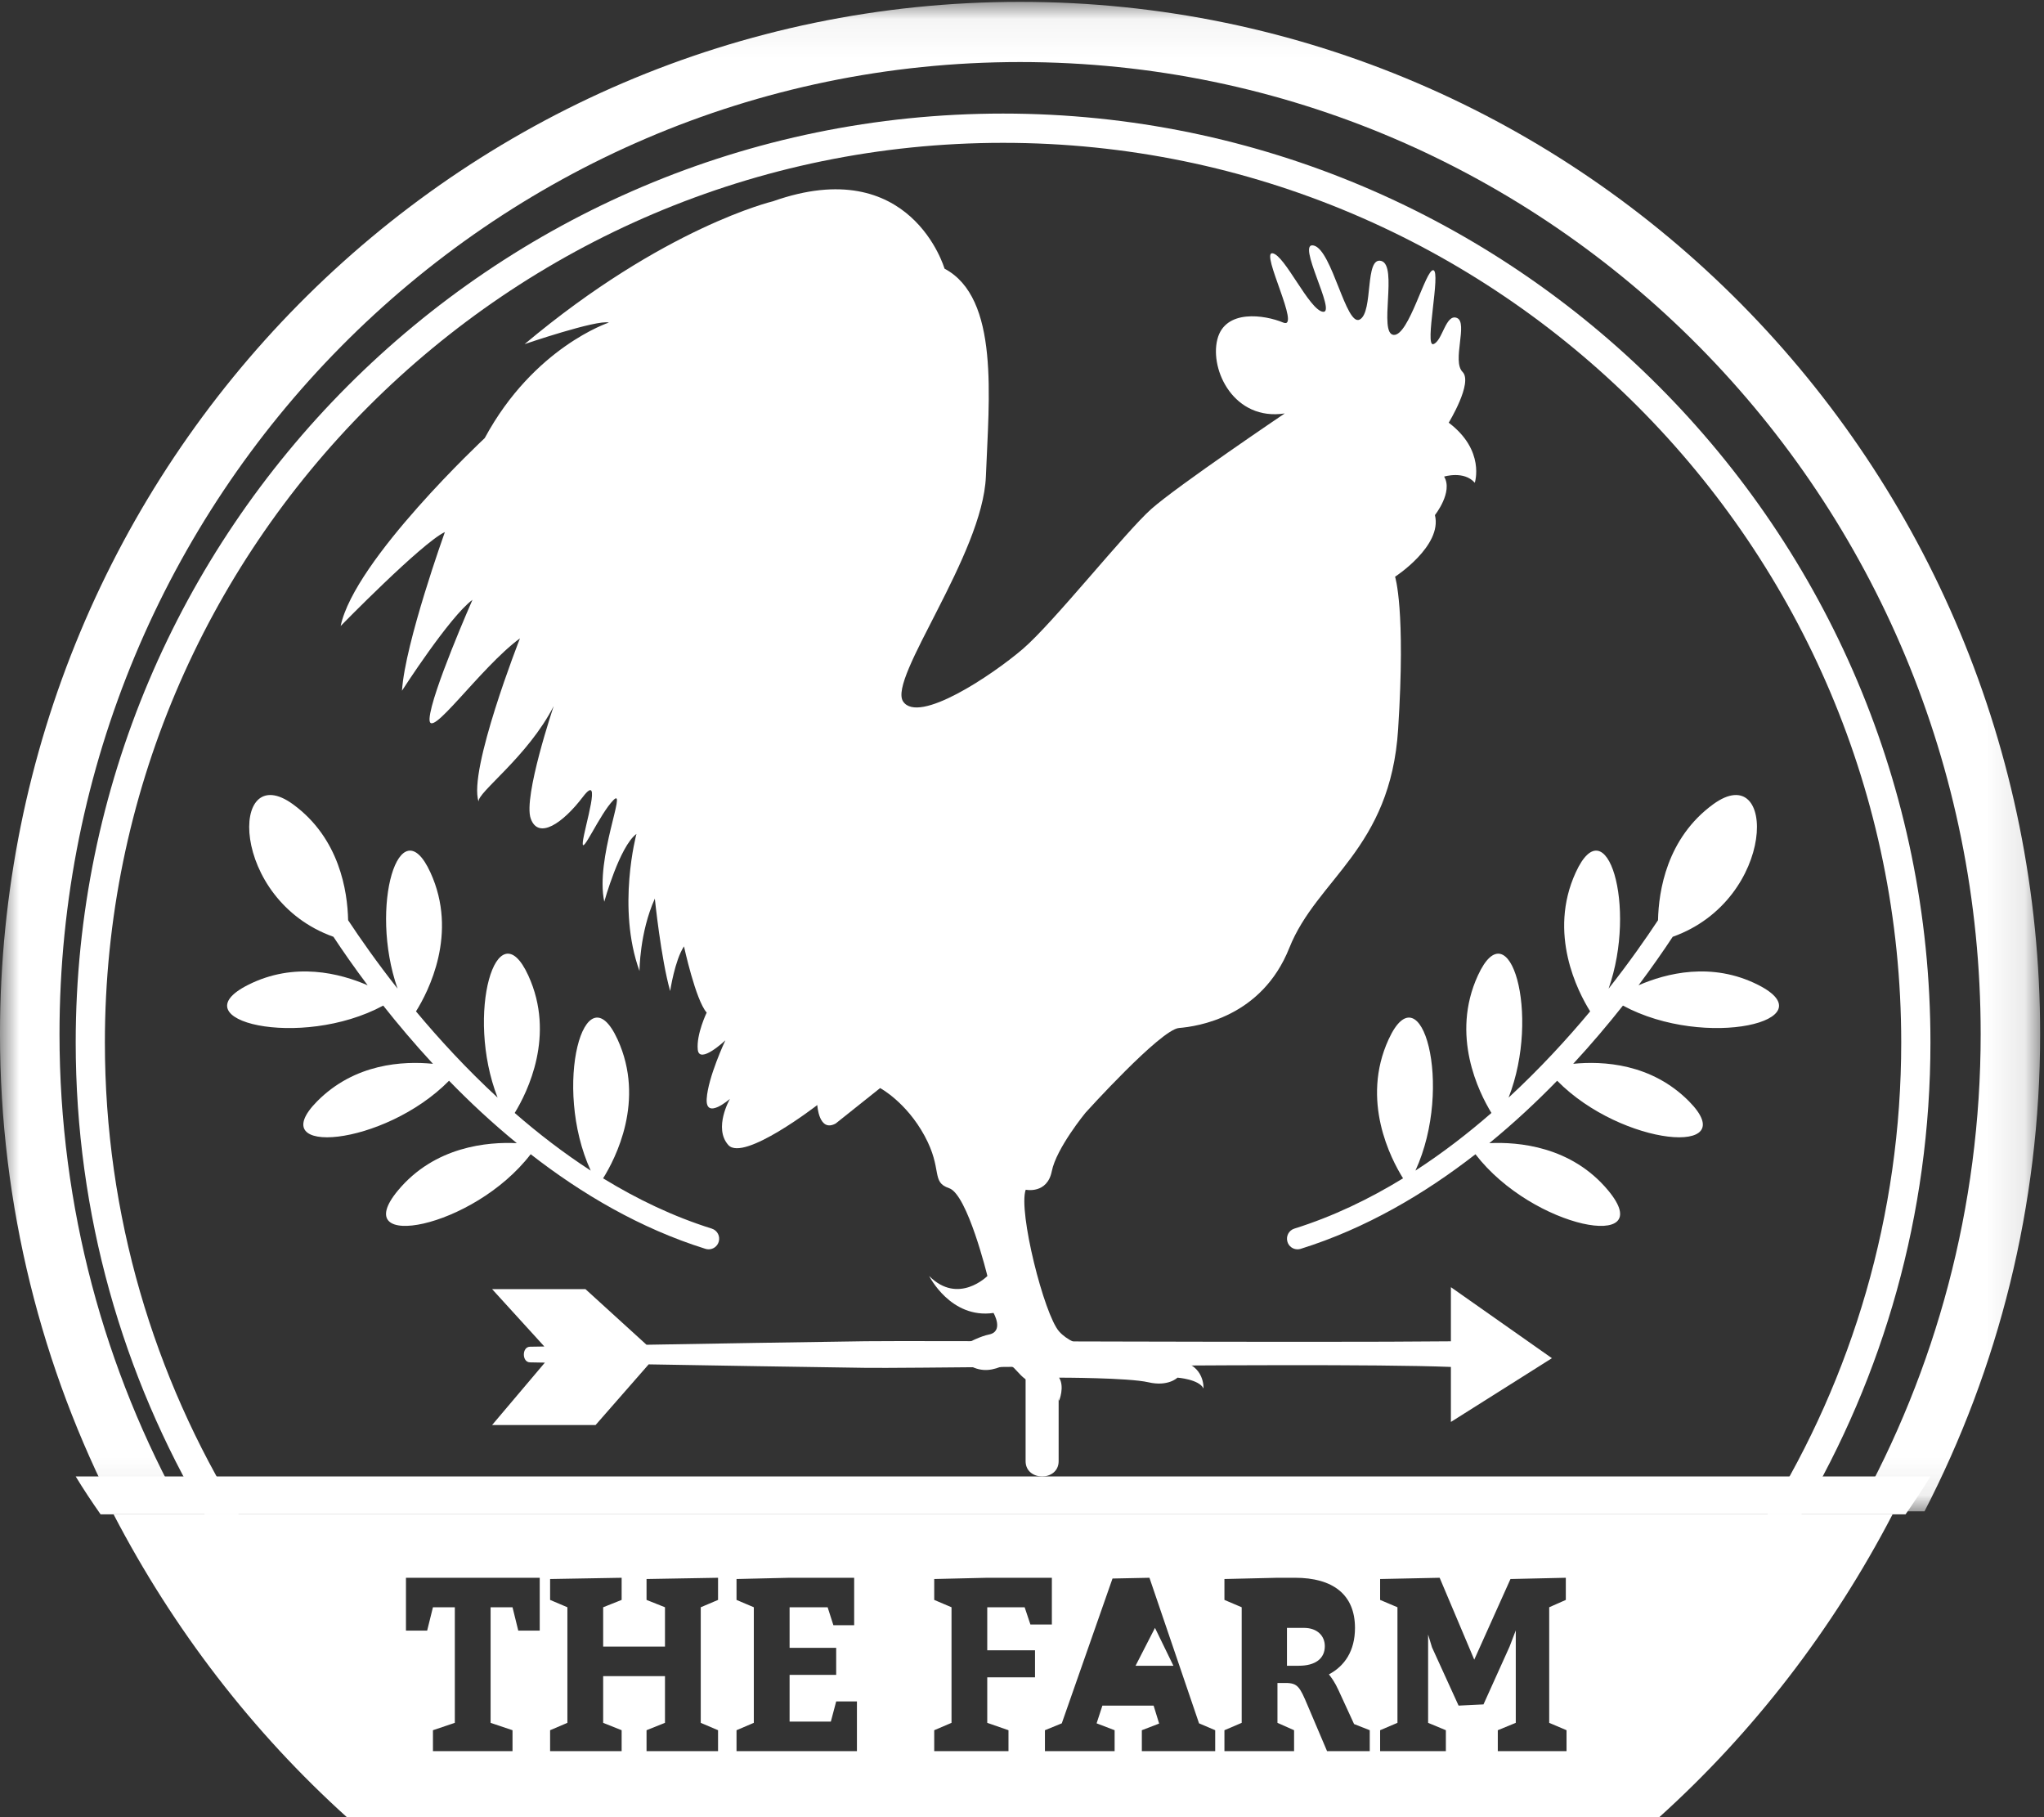 <?xml version="1.0" encoding="UTF-8"?>
<svg width="54px" height="48px" viewBox="0 0 54 48" version="1.1" xmlns="http://www.w3.org/2000/svg" xmlns:xlink="http://www.w3.org/1999/xlink">
    <rect x="0" y="0" width="54" height="48" fill="#333333" stroke="none"/>
    <!-- Generator: Sketch 64 (93537) - https://sketch.com -->
    <title>logo</title>
    <desc>Created with Sketch.</desc>
    <defs>
        <polygon id="path-1" points="0 0.049 53.898 0.049 53.898 39.921 0 39.921"></polygon>
    </defs>
    <g id="Page-1" stroke="none" stroke-width="1" fill="none" fill-rule="evenodd">
        <g id="Desktop" transform="translate(-485, -3698)">
            <g id="design" transform="translate(0, -1)">
                <g id="footer" transform="translate(0, 3693)">
                    <g id="logo" transform="translate(485, 6)">
                        <g id="Group-3">
                            <mask id="mask-2" fill="white">
                                <use xlink:href="#path-1"></use>
                            </mask>
                            <g id="Clip-2"></g>
                            <path d="M26.949,0.049 C12.065,0.049 -9.64285714e-05,12.256 -9.64285714e-05,27.314 C-9.64285714e-05,31.864 1.108,36.15 3.055,39.921 L4.844,39.921 C2.764,36.196 1.572,31.897 1.572,27.314 C1.572,13.134 12.934,1.639 26.949,1.639 C40.965,1.639 52.327,13.134 52.327,27.314 C52.327,31.897 51.134,36.196 49.054,39.921 L50.843,39.921 C52.791,36.15 53.898,31.864 53.898,27.314 C53.898,12.256 41.833,0.049 26.949,0.049" id="Fill-1" fill="#FFFFFF" mask="url(#mask-2)"></path>
                        </g>
                        <path d="M6.307,40 C4.068,36.374 2.771,32.105 2.771,27.537 C2.771,14.434 13.416,3.773 26.5,3.773 C39.584,3.773 50.228,14.434 50.228,27.537 C50.228,32.105 48.932,36.374 46.693,40 L47.593,40 C49.754,36.345 51,32.085 51,27.537 C51,14.008 40.009,3 26.5,3 C12.991,3 2,14.008 2,27.537 C2,32.085 3.246,36.345 5.407,40 L6.307,40 Z" id="Fill-4" fill="#FFFFFF"></path>
                        <path d="M38.273,11.165 C38.273,11.165 38.921,10.107 38.638,9.823 C38.354,9.538 38.79,8.52 38.491,8.399 C38.192,8.276 38.111,9.009 37.868,9.09 C37.625,9.171 38.071,7.178 37.868,7.137 C37.666,7.096 37.221,8.887 36.816,8.846 C36.411,8.805 36.937,7.015 36.492,6.893 C36.046,6.771 36.289,8.236 35.925,8.439 C35.561,8.643 35.196,6.609 34.71,6.486 C34.224,6.364 35.317,8.276 34.953,8.236 C34.589,8.195 33.941,6.73 33.617,6.69 C33.293,6.649 34.386,8.724 33.9,8.52 C33.415,8.317 32.362,8.154 32.16,8.968 C31.957,9.782 32.605,11.124 33.941,10.921 C33.941,10.921 31.107,12.833 30.418,13.443 C29.73,14.054 27.827,16.454 27.017,17.146 C26.208,17.837 24.264,19.139 23.859,18.529 C23.454,17.919 25.965,14.654 26.046,12.584 C26.127,10.514 26.41,7.87 24.953,7.096 C24.953,7.096 24.065,4.026 20.42,5.317 C20.42,5.317 17.543,5.998 13.859,9.09 C13.859,9.09 15.762,8.439 16.086,8.52 C16.086,8.52 14.102,9.171 12.806,11.572 C12.806,11.572 9.364,14.786 9,16.535 C9,16.535 11.146,14.338 11.753,14.054 C11.753,14.054 10.7,16.983 10.62,18.245 C10.62,18.245 11.875,16.292 12.482,15.844 C12.482,15.844 11.389,18.326 11.348,18.977 C11.308,19.627 12.684,17.634 13.737,16.861 C13.737,16.861 12.361,20.36 12.644,21.174 C12.608,20.932 13.94,19.994 14.628,18.651 C14.628,18.651 13.818,21.052 14.021,21.621 C14.223,22.191 14.871,21.743 15.397,21.052 C15.924,20.36 15.438,21.848 15.397,22.243 C15.357,22.638 15.842,21.499 16.207,21.133 C16.572,20.767 15.721,22.679 15.964,23.818 C15.964,23.818 16.369,22.354 16.814,22.028 C16.814,22.028 16.288,23.981 16.895,25.649 C16.895,25.649 16.895,24.632 17.3,23.737 C17.3,23.737 17.462,25.324 17.705,26.178 C17.705,26.178 17.827,25.364 18.07,24.998 C18.07,24.998 18.379,26.422 18.67,26.747 C18.67,26.747 18.394,27.317 18.434,27.724 C18.474,28.131 19.163,27.48 19.163,27.48 C19.163,27.48 18.703,28.457 18.67,29.026 C18.637,29.595 19.284,29.026 19.284,29.026 C19.284,29.026 18.839,29.799 19.243,30.247 C19.649,30.694 21.592,29.189 21.592,29.189 C21.592,29.189 21.632,29.921 22.078,29.677 L23.252,28.741 C23.252,28.741 23.94,29.107 24.426,30.002 C24.912,30.897 24.588,31.223 25.074,31.385 C25.56,31.548 26.086,33.705 26.086,33.705 C26.086,33.705 25.317,34.478 24.548,33.705 C24.548,33.705 25.114,34.844 26.248,34.681 C26.248,34.681 26.532,35.169 26.127,35.251 C25.722,35.332 24.872,35.82 24.912,36.064 C24.912,36.064 25.236,35.861 25.6,36.064 C25.965,36.268 26.248,36.186 26.532,36.064 C26.815,35.942 26.896,36.471 27.382,36.553 C27.868,36.634 27.98,37 27.98,37 C27.98,37 28.132,36.634 27.98,36.39 C27.98,36.39 29.811,36.39 30.338,36.512 C30.864,36.634 31.107,36.39 31.107,36.39 C31.107,36.39 31.674,36.431 31.795,36.675 C31.795,36.675 31.836,36.064 31.147,35.942 C31.147,35.942 30.581,35.698 29.973,35.739 C29.366,35.78 28.375,35.617 27.98,35.169 C27.584,34.722 26.896,31.996 27.098,31.426 C27.098,31.426 27.665,31.548 27.787,30.938 C27.908,30.328 28.678,29.392 28.678,29.392 C28.678,29.392 30.661,27.195 31.147,27.154 C31.633,27.114 33.333,26.87 34.062,25.039 C34.791,23.208 36.735,22.435 36.937,19.261 C37.14,16.088 36.856,15.234 36.856,15.234 C36.856,15.234 38.111,14.42 37.909,13.606 C37.909,13.606 38.395,12.996 38.152,12.589 C38.152,12.589 38.678,12.426 38.962,12.752 C38.962,12.752 39.245,11.898 38.273,11.165" id="Fill-6" fill="#FFFFFF"></path>
                        <path d="M41,35.876 L38.331,34 L38.331,35.43 C34.644,35.469 24.221,35.409 22.87,35.428 C20.94,35.455 19.01,35.488 17.08,35.521 L15.466,34.051 L13,34.051 L14.381,35.567 C14.254,35.569 14.128,35.571 14.002,35.573 C13.785,35.576 13.785,35.983 14.002,35.986 C14.133,35.988 14.264,35.991 14.395,35.993 L13,37.642 L15.734,37.642 L17.137,36.039 C19.048,36.072 20.959,36.104 22.87,36.131 C23.34,36.138 25.002,36.121 27.095,36.102 L27.095,38.596 C27.095,39.134 27.968,39.135 27.968,38.596 L27.968,36.094 C31.706,36.062 36.4,36.032 38.331,36.107 L38.331,37.56 L41,35.876 Z" id="Fill-8" fill="#FFFFFF"></path>
                        <path d="M18.804,32.453 C17.785,32.134 16.826,31.672 15.933,31.125 C16.257,30.607 17.056,29.07 16.315,27.455 C15.455,25.58 14.582,28.693 15.606,30.921 C14.89,30.457 14.219,29.939 13.598,29.398 C13.934,28.849 14.682,27.347 13.957,25.767 C13.127,23.958 12.285,26.79 13.146,28.993 C12.327,28.237 11.605,27.452 10.99,26.715 C11.314,26.197 12.112,24.66 11.371,23.045 C10.561,21.279 9.74,23.938 10.503,26.114 C9.956,25.419 9.518,24.793 9.197,24.307 C9.181,23.54 8.969,22.141 7.742,21.246 C6.053,20.014 6.05,23.762 8.809,24.745 C9.052,25.113 9.354,25.548 9.713,26.026 C8.986,25.71 7.78,25.397 6.555,26.015 C4.691,26.954 7.941,27.741 10.124,26.562 C10.512,27.052 10.95,27.573 11.438,28.1 C10.654,28.022 9.372,28.088 8.379,29.09 C6.929,30.555 10.144,30.293 11.863,28.547 C12.407,29.107 13.005,29.665 13.654,30.196 C12.894,30.159 11.485,30.274 10.51,31.45 C9.169,33.069 12.498,32.469 14.02,30.488 C15.367,31.537 16.915,32.449 18.639,32.988 C18.666,32.996 18.694,33 18.722,33 C18.841,33 18.95,32.923 18.987,32.803 C19.033,32.655 18.951,32.499 18.804,32.453" id="Fill-10" fill="#FFFFFF"></path>
                        <path d="M46.445,26.014 C45.22,25.397 44.014,25.71 43.288,26.026 C43.646,25.548 43.948,25.113 44.191,24.745 C46.95,23.762 46.947,20.014 45.258,21.246 C44.032,22.141 43.819,23.54 43.803,24.307 C43.482,24.793 43.044,25.419 42.497,26.115 C43.26,23.938 42.439,21.279 41.629,23.045 C40.888,24.66 41.686,26.197 42.01,26.715 C41.396,27.452 40.673,28.237 39.855,28.993 C40.715,26.791 39.873,23.958 39.044,25.767 C38.318,27.347 39.066,28.849 39.402,29.398 C38.781,29.939 38.111,30.457 37.394,30.921 C38.418,28.693 37.545,25.58 36.685,27.455 C35.944,29.07 36.743,30.607 37.067,31.125 C36.174,31.672 35.215,32.134 34.196,32.453 C34.049,32.499 33.967,32.655 34.013,32.803 C34.049,32.923 34.159,33 34.278,33 C34.306,33 34.334,32.996 34.361,32.988 C36.085,32.449 37.633,31.537 38.98,30.489 C40.503,32.469 43.831,33.069 42.49,31.45 C41.516,30.274 40.106,30.159 39.346,30.196 C39.995,29.665 40.593,29.107 41.138,28.547 C42.856,30.293 46.072,30.555 44.621,29.09 C43.628,28.088 42.346,28.022 41.562,28.1 C42.05,27.572 42.489,27.052 42.876,26.562 C45.059,27.741 48.309,26.954 46.445,26.014" id="Fill-12" fill="#FFFFFF"></path>
                        <path d="M50.343,40 C50.572,39.671 50.794,39.339 51,39 L2,39 C2.205,39.339 2.427,39.671 2.657,40 L50.343,40 Z" id="Fill-14" fill="#FFFFFF"></path>
                        <path d="M34.451,43 L34,43 L34,44 L34.313,44 C34.747,44 35,43.813 35,43.483 C35,43.202 34.791,43 34.451,43" id="Fill-16" fill="#FFFFFF"></path>
                        <polygon id="Fill-18" fill="#FFFFFF" points="30 44 31 44 30.513 43"></polygon>
                        <path d="M41.386,46.255 L39.57,46.255 L39.57,45.703 L40.045,45.508 L40.045,43.066 L39.881,43.494 L39.192,45.021 L38.534,45.053 L37.832,43.514 L37.729,43.176 L37.729,45.508 L38.198,45.703 L38.198,46.255 L36.461,46.255 L36.461,45.703 L36.919,45.508 L36.919,42.455 L36.461,42.261 L36.461,41.709 L38.034,41.676 L38.948,43.839 L39.905,41.709 L41.367,41.676 L41.367,42.261 L40.928,42.455 L40.928,45.508 L41.386,45.703 L41.386,46.255 Z M36.187,46.255 L35.059,46.255 L34.548,45.053 C34.34,44.56 34.286,44.455 33.962,44.455 L33.749,44.455 L33.749,45.508 L34.188,45.703 L34.188,46.255 L32.348,46.255 L32.348,45.703 L32.804,45.508 L32.804,42.455 L32.348,42.261 L32.348,41.709 L33.749,41.676 L34.213,41.676 C35.212,41.676 35.797,42.118 35.797,43.001 C35.797,43.611 35.522,44.008 35.108,44.228 C35.175,44.313 35.267,44.436 35.364,44.651 L35.773,45.54 L36.187,45.703 L36.187,46.255 Z M32.104,46.255 L30.166,46.255 L30.166,45.703 L30.623,45.527 L30.477,45.053 L29.124,45.053 L28.971,45.521 L29.447,45.703 L29.447,46.255 L27.606,46.255 L27.606,45.703 L28.051,45.521 L29.391,41.696 L30.367,41.676 L31.677,45.521 L32.104,45.703 L32.104,46.255 Z M27.344,44.306 L26.082,44.306 L26.082,45.508 L26.643,45.703 L26.643,46.255 L24.681,46.255 L24.681,45.703 L25.138,45.508 L25.138,42.455 L24.681,42.261 L24.681,41.709 L26.082,41.676 L27.789,41.676 L27.789,42.91 L27.222,42.91 L27.07,42.455 L26.082,42.455 L26.082,43.592 L27.344,43.592 L27.344,44.306 Z M22.639,46.255 L19.458,46.255 L19.458,45.703 L19.915,45.508 L19.915,42.455 L19.458,42.261 L19.458,41.709 L20.86,41.676 L22.566,41.676 L22.566,42.929 L22.017,42.929 L21.865,42.455 L20.86,42.455 L20.86,43.527 L22.091,43.527 L22.091,44.241 L20.86,44.241 L20.86,45.475 L21.95,45.475 L22.091,44.943 L22.639,44.943 L22.639,46.255 Z M18.97,42.261 L18.513,42.455 L18.513,45.508 L18.97,45.703 L18.97,46.255 L17.081,46.255 L17.081,45.703 L17.568,45.508 L17.568,44.274 L15.935,44.274 L15.935,45.508 L16.423,45.703 L16.423,46.255 L14.533,46.255 L14.533,45.703 L14.99,45.508 L14.99,42.455 L14.533,42.261 L14.533,41.709 L16.423,41.676 L16.423,42.261 L15.935,42.455 L15.935,43.494 L17.568,43.494 L17.568,42.455 L17.081,42.261 L17.081,41.709 L18.97,41.676 L18.97,42.261 Z M14.259,43.072 L13.692,43.072 L13.54,42.455 L12.961,42.455 L12.961,45.508 L13.54,45.703 L13.54,46.255 L11.438,46.255 L11.438,45.703 L12.016,45.508 L12.016,42.455 L11.438,42.455 L11.285,43.072 L10.725,43.072 L10.725,41.676 L14.259,41.676 L14.259,43.072 Z M3,40 C4.587,43.052 6.682,45.761 9.164,48 L43.836,48 C46.318,45.761 48.413,43.052 50,40 L3,40 Z" id="Fill-20" fill="#FFFFFF"></path>
                    </g>
                </g>
            </g>
        </g>
    </g>
</svg>
